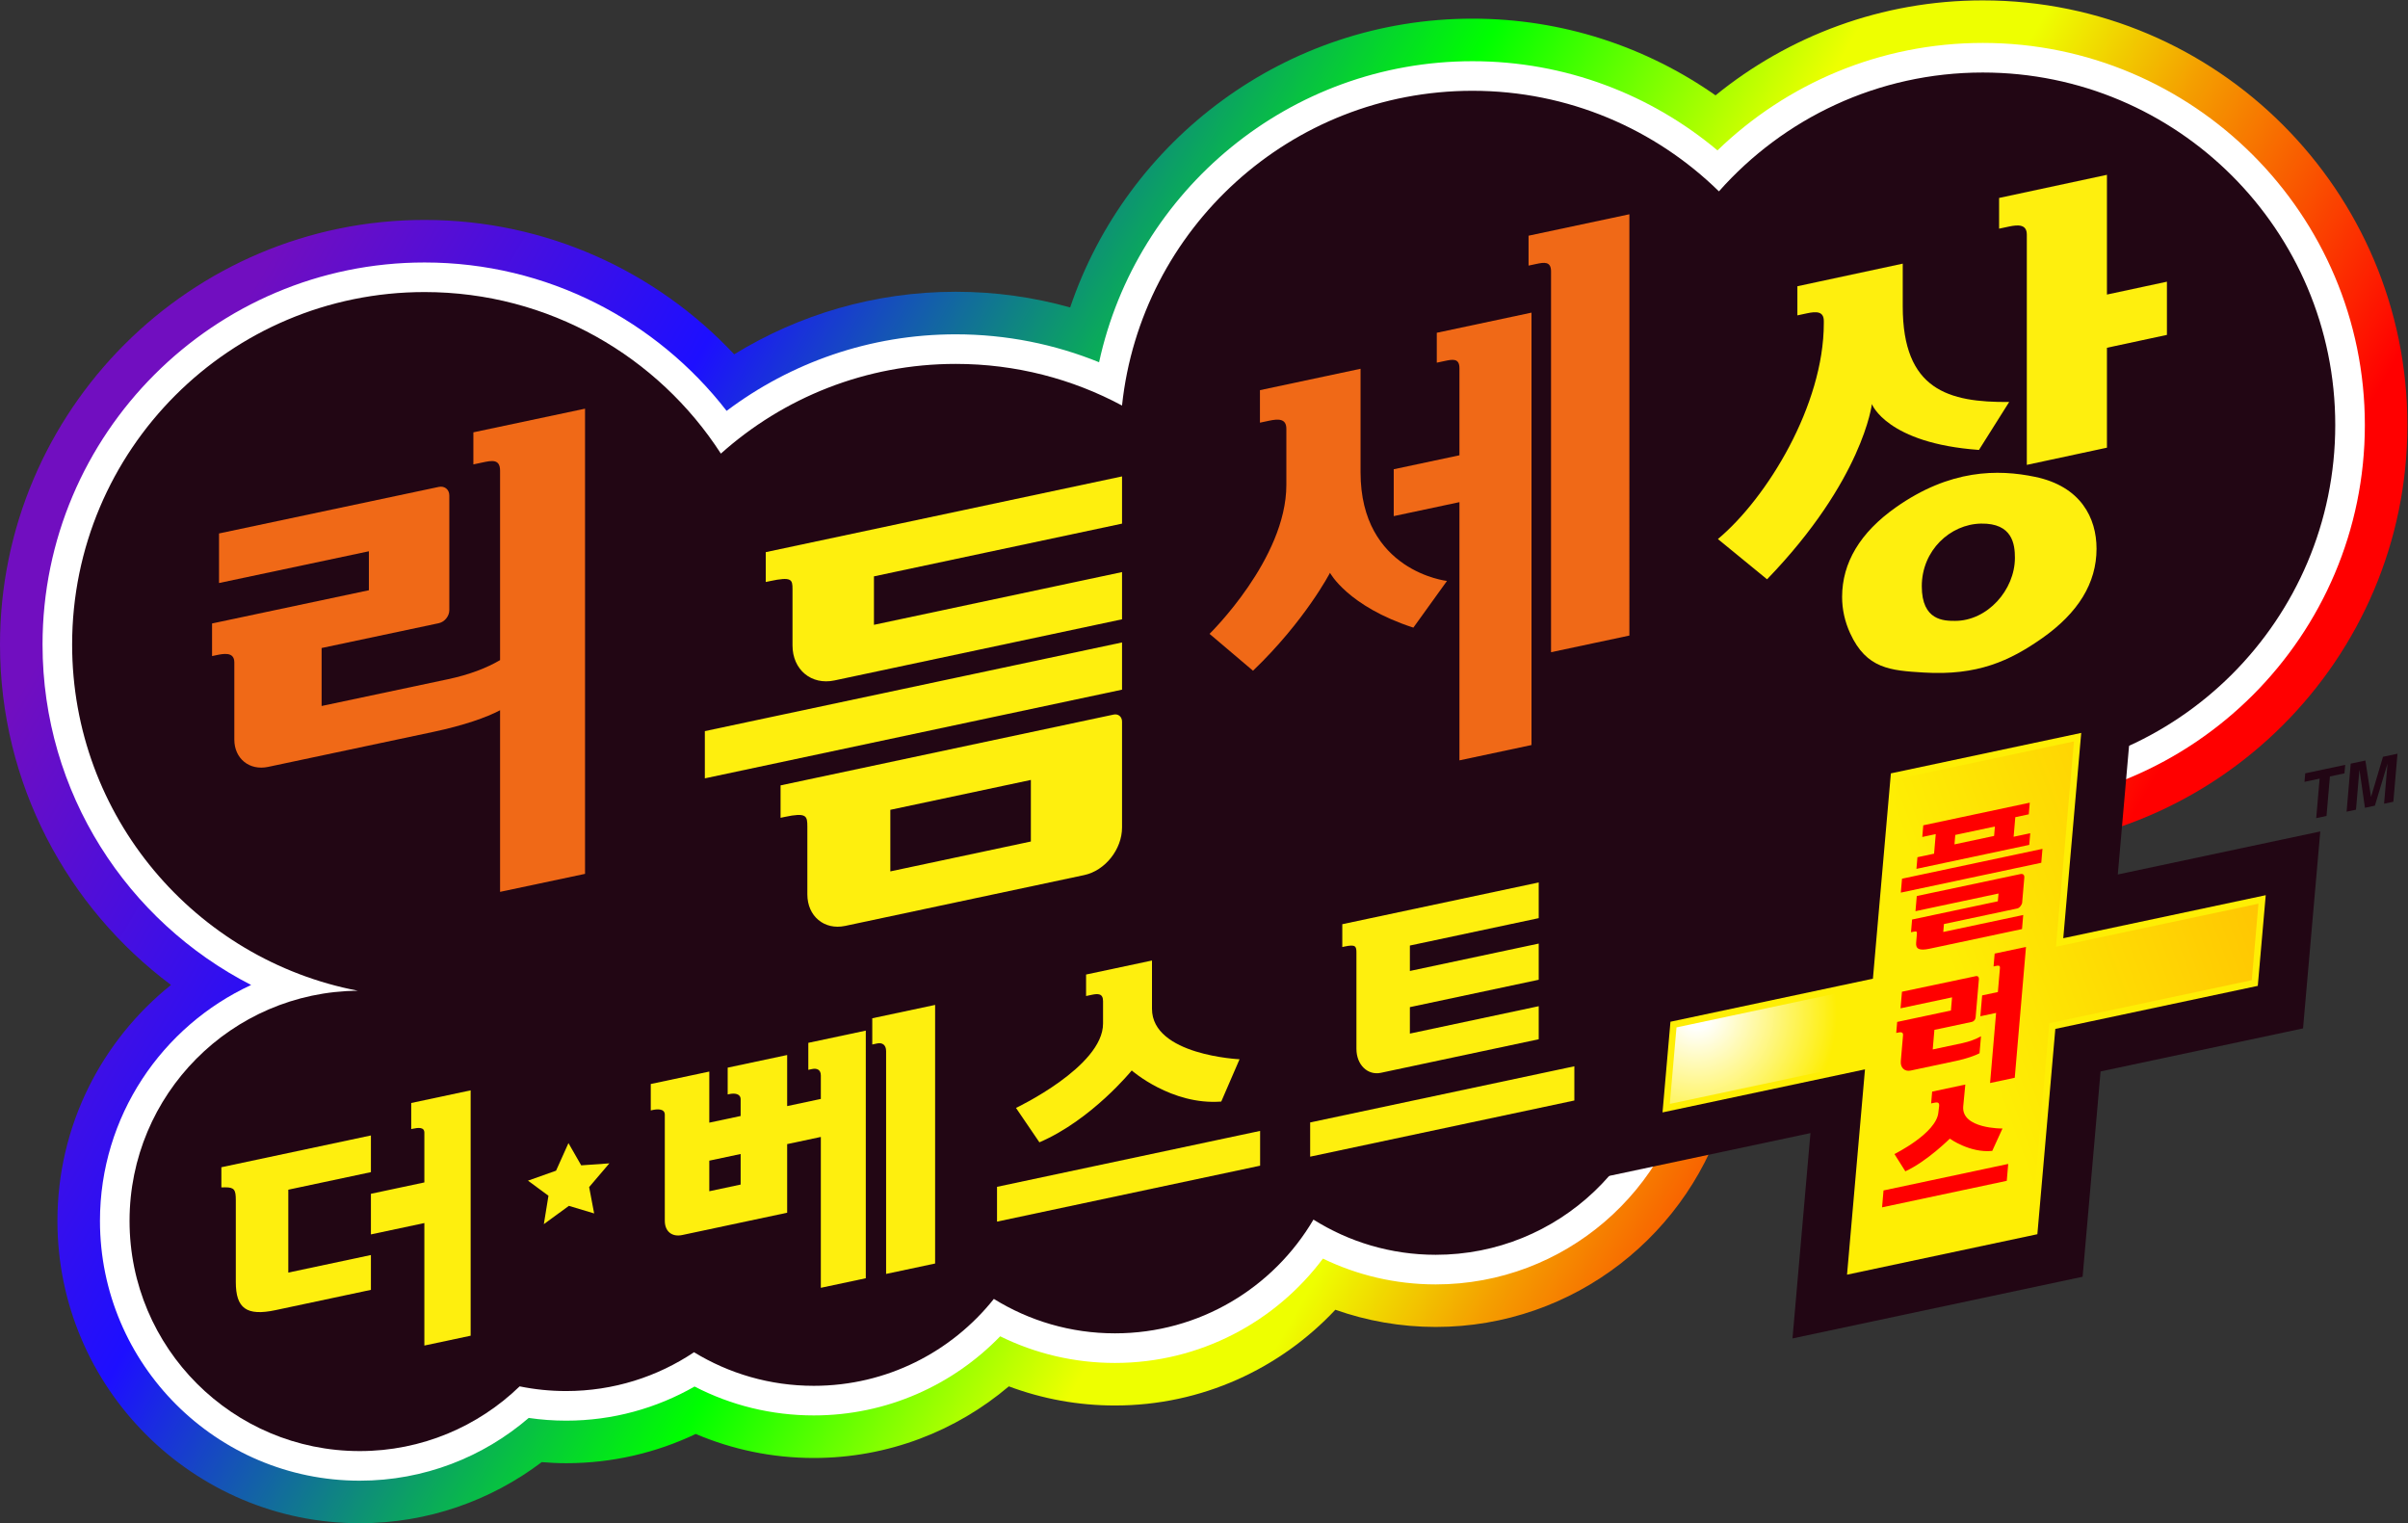 <?xml version="1.0" encoding="UTF-8" standalone="no"?>
<!-- Created with Inkscape (http://www.inkscape.org/) -->

<svg
   version="1.1"
   id="svg2"
   width="666.667"
   height="421.663"
   viewBox="0 0 666.667 421.663"
   sodipodi:docname="Rhythm World The Best+ (리듬 세상 더・베스트＋) Logo (Fever Style).ai"
   xmlns:inkscape="http://www.inkscape.org/namespaces/inkscape"
   xmlns:sodipodi="http://sodipodi.sourceforge.net/DTD/sodipodi-0.dtd"
   xmlns="http://www.w3.org/2000/svg"
   xmlns:svg="http://www.w3.org/2000/svg">
  <rect x="0" y="0" width="666.667" height="421.663" fill="#333333" stroke="none"/>
  <defs
     id="defs6">
    <linearGradient
       x1="0"
       y1="0"
       x2="1"
       y2="0"
       gradientUnits="userSpaceOnUse"
       gradientTransform="matrix(-375.691,216.905,216.905,375.691,416.597,60.011)"
       spreadMethod="pad"
       id="linearGradient40">
      <stop
         style="stop-opacity:1;stop-color:#ff0000"
         offset="0"
         id="stop22" />
      <stop
         style="stop-opacity:1;stop-color:#ff0000"
         offset="0.05"
         id="stop24" />
      <stop
         style="stop-opacity:1;stop-color:#f49f00"
         offset="0.2"
         id="stop26" />
      <stop
         style="stop-opacity:1;stop-color:#eeff00"
         offset="0.277"
         id="stop28" />
      <stop
         style="stop-opacity:1;stop-color:#eeff00"
         offset="0.35"
         id="stop30" />
      <stop
         style="stop-opacity:1;stop-color:#00ff00"
         offset="0.5"
         id="stop32" />
      <stop
         style="stop-opacity:1;stop-color:#1d0fff"
         offset="0.75"
         id="stop34" />
      <stop
         style="stop-opacity:1;stop-color:#710ec0"
         offset="0.95"
         id="stop36" />
      <stop
         style="stop-opacity:1;stop-color:#710ec0"
         offset="1"
         id="stop38" />
    </linearGradient>
    <clipPath
       clipPathUnits="userSpaceOnUse"
       id="clipPath50">
      <path
         d="M 0,316.247 H 500 V 0 H 0 Z"
         id="path48" />
    </clipPath>
    <linearGradient
       x1="0"
       y1="0"
       x2="1"
       y2="0"
       gradientUnits="userSpaceOnUse"
       gradientTransform="matrix(121.323,44.158,44.158,-121.323,347.275,85.791)"
       spreadMethod="pad"
       id="linearGradient86">
      <stop
         style="stop-opacity:1;stop-color:#feee04"
         offset="0"
         id="stop80" />
      <stop
         style="stop-opacity:1;stop-color:#feee04"
         offset="0.5"
         id="stop82" />
      <stop
         style="stop-opacity:1;stop-color:#ffc602"
         offset="1"
         id="stop84" />
    </linearGradient>
    <radialGradient
       fx="0"
       fy="0"
       cx="0"
       cy="0"
       r="1"
       gradientUnits="userSpaceOnUse"
       gradientTransform="matrix(29.064,0,0,-29.064,352.435,105.772)"
       spreadMethod="pad"
       id="radialGradient108">
      <stop
         style="stop-opacity:1;stop-color:#ffffff"
         offset="0"
         id="stop102" />
      <stop
         style="stop-opacity:1;stop-color:#ffffff"
         offset="0.1"
         id="stop104" />
      <stop
         style="stop-opacity:1;stop-color:#feee04"
         offset="1"
         id="stop106" />
    </radialGradient>
    <clipPath
       clipPathUnits="userSpaceOnUse"
       id="clipPath118">
      <path
         d="M 0,316.247 H 500 V 0 H 0 Z"
         id="path116" />
    </clipPath>
  </defs>
  <sodipodi:namedview
     id="namedview4"
     pagecolor="#ffffff"
     bordercolor="#000000"
     borderopacity="0.25"
     inkscape:showpageshadow="2"
     inkscape:pageopacity="0.0"
     inkscape:pagecheckerboard="0"
     inkscape:deskcolor="#d1d1d1" />
  <g
     id="g8"
     inkscape:groupmode="layer"
     inkscape:label="Rhythm World The Best+ (리듬 세상 더・베스트＋) Logo (Fever Style)"
     transform="matrix(1.333,0,0,-1.333,0,421.663)">
    <g
       id="g10">
      <g
         id="g12">
        <g
           id="g18">
          <g
             id="g20">
            <path
               d="m 411.817,316.247 c -21.021,0 -40.344,-7.397 -55.512,-19.72 v 0 c -14.311,10.029 -31.721,15.924 -50.485,15.924 v 0 c -38.762,0 -71.764,-25.14 -83.556,-59.971 v 0 c -7.562,2.118 -15.53,3.255 -23.759,3.255 v 0 c -16.852,0 -32.612,-4.755 -46.018,-12.989 v 0 c -16.099,17.165 -38.968,27.907 -64.303,27.907 v 0 C 39.559,270.653 0,231.095 0,182.47 v 0 c 0,-28.898 13.973,-54.594 35.517,-70.686 v 0 C 21.151,100.267 11.927,82.589 11.927,62.787 v 0 C 11.927,28.166 40.093,0 74.714,0 v 0 c 14.179,0 27.271,4.73 37.793,12.687 v 0 c 1.675,-0.135 3.363,-0.222 5.071,-0.222 v 0 c 9.63,0 18.758,2.185 26.921,6.076 v 0 c 7.538,-3.21 15.824,-4.99 24.52,-4.99 v 0 c 15.431,0 29.569,5.606 40.512,14.873 v 0 c 6.954,-2.602 14.387,-3.975 22.034,-3.975 v 0 c 18.041,0 34.317,7.659 45.782,19.884 v 0 c 6.527,-2.305 13.539,-3.572 20.846,-3.572 v 0 c 28.83,0 53.167,19.538 60.508,46.064 v 0 c 26.636,4.659 47.545,26.15 51.318,53.077 v 0 c 0.598,-0.011 1.196,-0.022 1.798,-0.022 v 0 c 48.623,0 88.183,39.558 88.183,88.183 v 0 c 0,48.625 -39.558,88.183 -88.183,88.184 z"
               style="fill:url(#linearGradient40);stroke:none"
               id="path42" />
          </g>
        </g>
      </g>
    </g>
    <g
       id="g44">
      <g
         id="g46"
         clip-path="url(#clipPath50)">
        <g
           id="g52"
           transform="translate(411.816,307.412)">
          <path
             d="m 0,0 c -21.388,0 -40.822,-8.509 -55.106,-22.315 -13.787,11.552 -31.54,18.519 -50.891,18.519 -37.978,0 -69.804,-26.822 -77.545,-62.517 -9.198,3.736 -19.246,5.8 -29.77,5.8 -17.84,0 -34.323,-5.92 -47.591,-15.896 -14.527,18.734 -37.243,30.815 -62.729,30.815 -43.754,0 -79.349,-35.595 -79.349,-79.348 0,-30.792 17.63,-57.542 43.326,-70.69 -18.514,-8.556 -31.399,-27.293 -31.399,-48.993 0,-29.749 24.202,-53.952 53.951,-53.952 13.396,0 25.658,4.919 35.102,13.031 2.536,-0.367 5.126,-0.566 7.763,-0.566 9.702,0 18.806,2.588 26.681,7.089 7.563,-3.916 15.999,-6.001 24.76,-6.001 15.178,0 28.902,6.308 38.715,16.43 7.322,-3.612 15.427,-5.533 23.832,-5.533 17.652,0 33.352,8.523 43.2,21.668 7.089,-3.432 15.037,-5.357 23.427,-5.357 26.782,0 49.059,19.62 53.237,45.239 28.087,1.848 50.378,25.274 50.378,53.821 0,0.231 -0.014,0.459 -0.017,0.69 3.284,-0.416 6.629,-0.632 10.025,-0.632 43.753,0 79.349,35.596 79.349,79.349 C 79.349,-35.596 43.753,0 0,0"
             style="fill:#ffffff;fill-opacity:1;fill-rule:nonzero;stroke:none"
             id="path54" />
        </g>
        <g
           id="g56"
           transform="translate(411.816,301.266)">
          <path
             d="m 0,0 c -21.812,0 -41.394,-9.544 -54.804,-24.68 -13.2,12.918 -31.264,20.885 -51.192,20.885 -37.779,0 -68.871,-28.621 -72.784,-65.362 -10.287,5.514 -22.043,8.645 -34.531,8.645 -18.741,0 -35.834,-7.046 -48.783,-18.629 -13.033,20.185 -35.724,33.548 -61.538,33.548 -40.429,0 -73.203,-32.774 -73.203,-73.202 0,-35.692 25.546,-65.413 59.351,-71.889 -26.226,-0.206 -47.424,-21.521 -47.424,-47.795 0,-26.402 21.403,-47.805 47.805,-47.805 12.908,0 24.613,5.125 33.214,13.439 3.117,-0.638 6.345,-0.974 9.651,-0.974 9.833,0 18.969,2.971 26.569,8.061 7.246,-4.424 15.761,-6.974 24.872,-6.974 15.149,0 28.642,7.053 37.401,18.047 7.306,-4.528 15.918,-7.149 25.146,-7.149 17.575,0 32.925,9.49 41.231,23.62 7.36,-4.625 16.062,-7.309 25.396,-7.309 25.513,0 46.353,19.987 47.728,45.157 0.643,-0.027 1.287,-0.049 1.935,-0.049 26.402,0 47.806,21.402 47.806,47.805 0,2.783 -0.252,5.507 -0.708,8.16 5.414,-1.276 11.058,-1.955 16.862,-1.955 40.429,0 73.202,32.774 73.202,73.202 C 73.202,-32.774 40.429,0 0,0"
             style="fill:#220614;fill-opacity:1;fill-rule:nonzero;stroke:none"
             id="path58" />
        </g>
        <g
           id="g60"
           transform="translate(439.853,134.724)">
          <path
             d="m 0,0 3.73,42.637 -60.256,-12.808 -3.73,-42.637 -42.052,-8.938 -3.578,-40.9 42.051,8.938 -3.729,-42.637 60.255,12.808 3.731,42.637 42.051,8.938 3.579,40.9 z"
             style="fill:#220614;fill-opacity:1;fill-rule:nonzero;stroke:none"
             id="path62" />
        </g>
        <g
           id="g64"
           transform="translate(428.526,121.486)">
          <path
             d="m 0,0 3.73,42.637 -39.533,-8.403 -3.73,-42.637 -42.051,-8.939 -1.647,-18.829 42.05,8.938 -3.729,-42.637 39.532,8.403 3.731,42.637 42.051,8.938 1.648,18.829 z"
             style="fill:#feee04;fill-opacity:1;fill-rule:nonzero;stroke:none"
             id="path66" />
        </g>
      </g>
    </g>
    <g
       id="g68">
      <g
         id="g70">
        <g
           id="g76">
          <g
             id="g78">
            <path
               d="m 393.977,154.543 -3.731,-42.638 -42.05,-8.938 -1.39,-15.887 42.051,8.938 -3.731,-42.637 36.77,7.816 3.73,42.637 42.052,8.939 1.389,15.887 -42.051,-8.939 3.73,42.637 z"
               style="fill:url(#linearGradient86);stroke:none"
               id="path88" />
          </g>
        </g>
      </g>
    </g>
    <g
       id="g90">
      <g
         id="g92">
        <g
           id="g98">
          <g
             id="g100">
            <path
               d="m 348.196,102.967 -1.39,-15.887 34.59,7.352 c 0.994,2.89 1.546,5.986 1.574,9.21 v 0 c 0.02,2.257 -0.219,4.457 -0.687,6.57 v 0 z"
               style="fill:url(#radialGradient108);stroke:none"
               id="path110" />
          </g>
        </g>
      </g>
    </g>
    <g
       id="g112">
      <g
         id="g114"
         clip-path="url(#clipPath118)">
        <g
           id="g120"
           transform="translate(391.193,69.108)">
          <path
             d="m 0,0 -0.302,-3.508 25.901,5.505 0.3,3.509 z M 24.707,12.86 22.583,8.215 c -4.613,-0.481 -8.815,2.543 -8.815,2.543 0,0 -4.733,-4.722 -9.236,-6.783 L 2.268,7.563 c 0,0 8.753,4.312 9.126,8.655 l 0.161,1.348 c 0.066,0.776 -0.414,0.775 -1.037,0.642 l -0.627,-0.133 0.211,2.45 6.887,1.464 -0.434,-4.528 c -0.404,-4.69 8.152,-4.601 8.152,-4.601"
             style="fill:#ff0000;fill-opacity:1;fill-rule:nonzero;stroke:none"
             id="path122" />
        </g>
        <g
           id="g124"
           transform="translate(414.278,118.295)">
          <path
             d="m 0,0 -0.229,-2.669 0.475,0.102 c 0.473,0.1 0.905,0.192 0.85,-0.454 L 0.67,-7.984 -2.6,-8.679 l -0.372,-4.334 3.269,0.696 -1.25,-14.561 5.126,1.09 2.333,27.171 z m -6.667,-18.586 c 1.418,0.302 2.898,0.872 3.828,1.419 l -0.304,-3.531 c -0.931,-0.493 -2.754,-1.137 -4.812,-1.574 l -9.501,-2.019 c -1.24,-0.264 -2.153,0.604 -2.038,1.937 l 0.465,5.412 c 0.066,0.777 -0.671,0.62 -1.168,0.514 l -0.246,-0.052 0.196,2.287 11.163,2.373 0.235,2.733 -10.701,-2.274 0.296,3.441 15.346,3.239 c 0.387,0.082 0.672,-0.189 0.637,-0.605 l -0.687,-7.992 c -0.036,-0.416 -0.379,-0.822 -0.767,-0.904 l -7.791,-1.656 -0.348,-4.065 z"
             style="fill:#ff0000;fill-opacity:1;fill-rule:nonzero;stroke:none"
             id="path126" />
        </g>
        <g
           id="g128"
           transform="translate(406.099,142.939)">
          <path
             d="M 0,0 8.229,1.749 8.06,-0.211 -0.169,-1.96 Z m 12.117,-0.382 0.349,4.065 2.797,0.594 0.208,2.42 -22.117,-4.701 -0.208,-2.42 2.796,0.594 -0.348,-4.064 -3.453,-0.734 -0.207,-2.42 23.427,4.98 0.208,2.421 z m 5.993,-2.51 -29.172,-6.201 -0.248,-2.89 29.172,6.2 z M 14.111,-16.625 13.86,-19.55 -5.377,-23.639 c -2.13,-0.452 -2.862,-0.022 -2.753,1.244 l 0.151,1.761 c 0.047,0.55 -0.012,0.679 -0.658,0.541 l -0.56,-0.119 0.226,2.642 17.814,3.787 0.138,1.614 -17.248,-3.666 0.271,3.147 21.502,4.555 c 0.502,0.107 0.884,-0.103 0.829,-0.737 l -0.451,-5.249 c -0.026,-0.295 -0.489,-1.041 -0.992,-1.149 l -15.246,-3.24 -0.142,-1.646 z"
             style="fill:#ff0000;fill-opacity:1;fill-rule:nonzero;stroke:none"
             id="path130" />
        </g>
        <g
           id="g132"
           transform="translate(272.11,83.23)">
          <path
             d="M 0,0 V -7.107 L 54.872,4.557 v 7.106 z M 20.712,36.738 V 31.457 L 47.47,37.145 V 29.634 L 20.712,23.946 V 18.452 L 47.47,24.14 V 17.275 L 14.688,10.308 C 11.983,9.733 9.611,11.923 9.611,15.297 v 19.97 c 0,1.353 -0.209,1.742 -2.457,1.264 l -0.48,-0.102 v 4.739 l 40.796,8.671 v -7.413 z"
             style="fill:#feef0e;fill-opacity:1;fill-rule:nonzero;stroke:none"
             id="path134" />
        </g>
        <g
           id="g136"
           transform="translate(207.075,69.858)">
          <path
             d="M 0,0 V -7.224 L 54.642,4.391 v 7.223 z m 50.372,26.494 -3.801,-8.786 c -10.343,-0.797 -18.592,6.457 -18.592,6.457 0,0 -8.332,-10.268 -19.178,-14.921 l -4.862,7.143 c 0,0 18.081,8.565 18.081,17.508 v 4.67 c 0,1.598 -1.032,1.59 -2.347,1.311 l -1.177,-0.25 v 4.462 l 13.69,2.91 V 36.975 c 0,-9.656 18.186,-10.481 18.186,-10.481"
             style="fill:#feef0e;fill-opacity:1;fill-rule:nonzero;stroke:none"
             id="path138" />
        </g>
        <g
           id="g140"
           transform="translate(153.826,70.329)">
          <path
             d="M 0,0 -6.51,-1.385 V 4.966 L 0,6.35 Z m 14.057,23.826 0.752,0.16 c 0.996,0.212 1.848,-0.09 1.848,-1.333 v -4.87 L 9.662,16.296 V 26.905 L -2.691,24.279 v -5.564 l 0.361,0.077 C -1.334,19.003 0,18.936 0,17.692 v -3.45 l -6.51,-1.384 v 10.61 l -12.156,-2.584 v -5.483 l 0.457,0.097 c 0.996,0.212 2.458,0.257 2.458,-0.986 V -7.515 c 0,-2.215 1.483,-3.418 3.621,-2.964 L 9.662,-5.846 V 8.403 l 6.995,1.487 v -31.328 l 9.337,1.984 V 31.97 L 14.057,29.433 Z m 26.334,13.482 v -53.702 l -10.18,-2.164 v 46.264 c 0,1.313 -0.798,1.824 -1.856,1.6 l -1.017,-0.217 v 5.444 z"
             style="fill:#feef0e;fill-opacity:1;fill-rule:nonzero;stroke:none"
             id="path142" />
        </g>
        <g
           id="g144"
           transform="translate(126.559,74.733)">
          <path
             d="m 0,0 -5.846,-0.411 -2.648,4.619 -2.574,-5.729 -5.834,-2.071 4.254,-3.13 -0.957,-5.899 5.204,3.796 5.242,-1.575 -1.038,5.474 z"
             style="fill:#feef0e;fill-opacity:1;fill-rule:nonzero;stroke:none"
             id="path146" />
        </g>
        <g
           id="g148"
           transform="translate(45.976,73.927)">
          <path
             d="M 0,0 31.061,6.602 V -1.016 L 13.903,-4.663 v -17.213 l 17.158,3.646 v -7.233 L 11.232,-29.678 C 5.231,-30.953 3,-29.301 3,-23.842 v 17.026 c 0,2.129 -0.311,2.658 -2.215,2.642 L 0,-4.181 Z m 51.775,15.968 v -50.953 l -9.614,-2.043 v 25.439 l -11.1,-2.359 v 8.433 l 11.1,2.36 V 7.189 c 0,1.213 -1.353,1.026 -2.341,0.816 L 39.432,7.923 v 5.421 z"
             style="fill:#feef0e;fill-opacity:1;fill-rule:nonzero;stroke:none"
             id="path150" />
        </g>
        <g
           id="g152"
           transform="translate(388.777,232.411)">
          <path
             d="m 0,0 c 0,0 -1.827,-15.737 -21.768,-36.387 l -10.21,8.36 c 10.218,8.532 21.994,27.815 21.994,44.803 v 0.48 c 0,2.04 -1.567,2.01 -3.517,1.591 l -1.971,-0.423 v 6.048 L 6.409,29.165 V 20.292 C 6.409,2.942 15.901,0.328 28.514,0.437 L 22.24,-9.521 C 3.074,-8.141 0,0 0,0 M 61.278,25.417 V 14.368 L 48.82,11.695 v -20.75 l -16.64,-3.57 v 47.813 c 0,2.153 -1.753,2.098 -3.751,1.67 l -2.006,-0.43 v 6.38 L 48.82,47.612 V 22.745 Z M 17.271,-45.021 c -2.272,0.003 -6.905,0.01 -6.905,7.192 0,7.443 5.895,12.891 12.301,13.01 6.576,0.122 7.039,-4.363 7.039,-7.098 0,-6.706 -5.731,-13.113 -12.435,-13.104 m 16.64,29.906 c -7.724,1.612 -17.665,1.613 -28.941,-6.34 -7.415,-5.229 -11.155,-11.5 -11.155,-18.608 10e-4,-2.561 0.558,-5.092 1.664,-7.516 3.398,-7.438 8.429,-7.748 15.269,-8.169 11.178,-0.688 17.9,2.418 24.603,7.121 7.488,5.26 11.31,11.443 11.31,18.588 0,6.378 -3.246,12.94 -12.75,14.924"
             style="fill:#feef0e;fill-opacity:1;fill-rule:nonzero;stroke:none"
             id="path154" />
        </g>
        <g
           id="g156"
           transform="translate(317.471,267.379)">
          <path
             d="m 0,0 v -6.209 l 1.618,0.344 c 1.611,0.343 3.052,0.58 3.052,-1.557 v -79.073 l 16.27,3.458 V 4.451 Z m -19.06,-20.16 v -6.209 l 1.619,0.344 c 1.61,0.343 3.086,0.656 3.086,-1.481 V -45.6 l -13.647,-2.901 v -9.734 l 13.647,2.901 v -53.622 l 14.968,3.182 v 89.796 z m 2.116,-51.537 -6.98,-9.694 c -13.635,4.43 -17.317,11.384 -17.317,11.384 0,0 -5.163,-9.963 -15.988,-20.335 l -9.029,7.657 c 0,0 15.953,15.561 15.953,30.914 v 11.687 c 0,2.136 -1.691,2.061 -3.584,1.658 l -1.9,-0.404 v 6.752 l 20.894,4.441 v -21.498 c 0,-20.585 17.951,-22.562 17.951,-22.562"
             style="fill:#f06917;fill-opacity:1;fill-rule:nonzero;stroke:none"
             id="path158" />
        </g>
        <g
           id="g160"
           transform="translate(181.513,196.634)">
          <path
             d="M 0,0 V -10.064 L 51.526,0.888 V -8.918 L -8.189,-21.611 c -4.819,-1.024 -8.726,2.232 -8.726,7.272 v 11.683 c 0,2.022 -0.178,2.631 -4.698,1.67 l -0.856,-0.182 V 5.03 l 73.995,15.728 v -9.806 z m 51.526,-13.722 v -9.806 l -86.648,-18.418 v 9.807 z M 32.591,-55.063 3.403,-61.268 v 12.787 l 29.188,6.204 z m 17.19,26.36 -69.175,-14.703 v -6.733 l 0.858,0.182 c 4.527,0.963 4.705,0.222 4.705,-1.996 v -14.09 c 0,-4.536 3.517,-7.467 7.854,-6.545 l 49.649,10.554 c 4.338,0.922 7.854,5.346 7.854,9.883 v 21.994 c 0,1.008 -0.781,1.659 -1.745,1.454"
             style="fill:#feef0e;fill-opacity:1;fill-rule:nonzero;stroke:none"
             id="path162" />
        </g>
        <g
           id="g164"
           transform="translate(98.317,226.545)">
          <path
             d="m 0,0 v -6.66 l 1.908,0.405 c 1.899,0.401 3.637,0.77 3.637,-1.715 v -39.333 c -2.805,-1.647 -6.398,-3.03 -10.828,-3.969 l -26.238,-5.558 v 12.039 l 24.331,5.154 c 1.211,0.256 2.192,1.465 2.192,2.699 v 23.835 c 0,1.234 -0.981,2.027 -2.192,1.77 L -52.826,-21 v -10.293 l 31.125,6.593 v -8.093 l -32.572,-6.9 v -6.772 l 0.769,0.163 c 1.553,0.329 3.856,0.817 3.856,-1.485 v -16.024 c 0,-3.95 3.141,-6.486 7.015,-5.666 l 34.259,7.257 c 6.427,1.361 11.092,3.012 13.919,4.503 v -37.712 l 17.646,3.737 V 4.913 Z"
             style="fill:#f06917;fill-opacity:1;fill-rule:nonzero;stroke:none"
             id="path166" />
        </g>
        <g
           id="g168"
           transform="translate(495.156,149.421)">
          <path
             d="m 0,0 0.716,8.332 -2.622,-8.737 -2.066,-0.439 -1.145,7.936 -0.716,-8.332 -1.951,-0.415 0.856,9.975 3.05,0.648 1.158,-7.521 0.024,0.005 2.472,8.293 3.009,0.639 L 1.929,0.41 Z m -14.092,-2.996 0.705,8.206 -3.139,-0.668 0.151,1.764 8.305,1.765 -0.152,-1.763 -3.027,-0.643 -0.704,-8.206 z"
             style="fill:#220614;fill-opacity:1;fill-rule:nonzero;stroke:none"
             id="path170" />
        </g>
      </g>
    </g>
  </g>
</svg>
